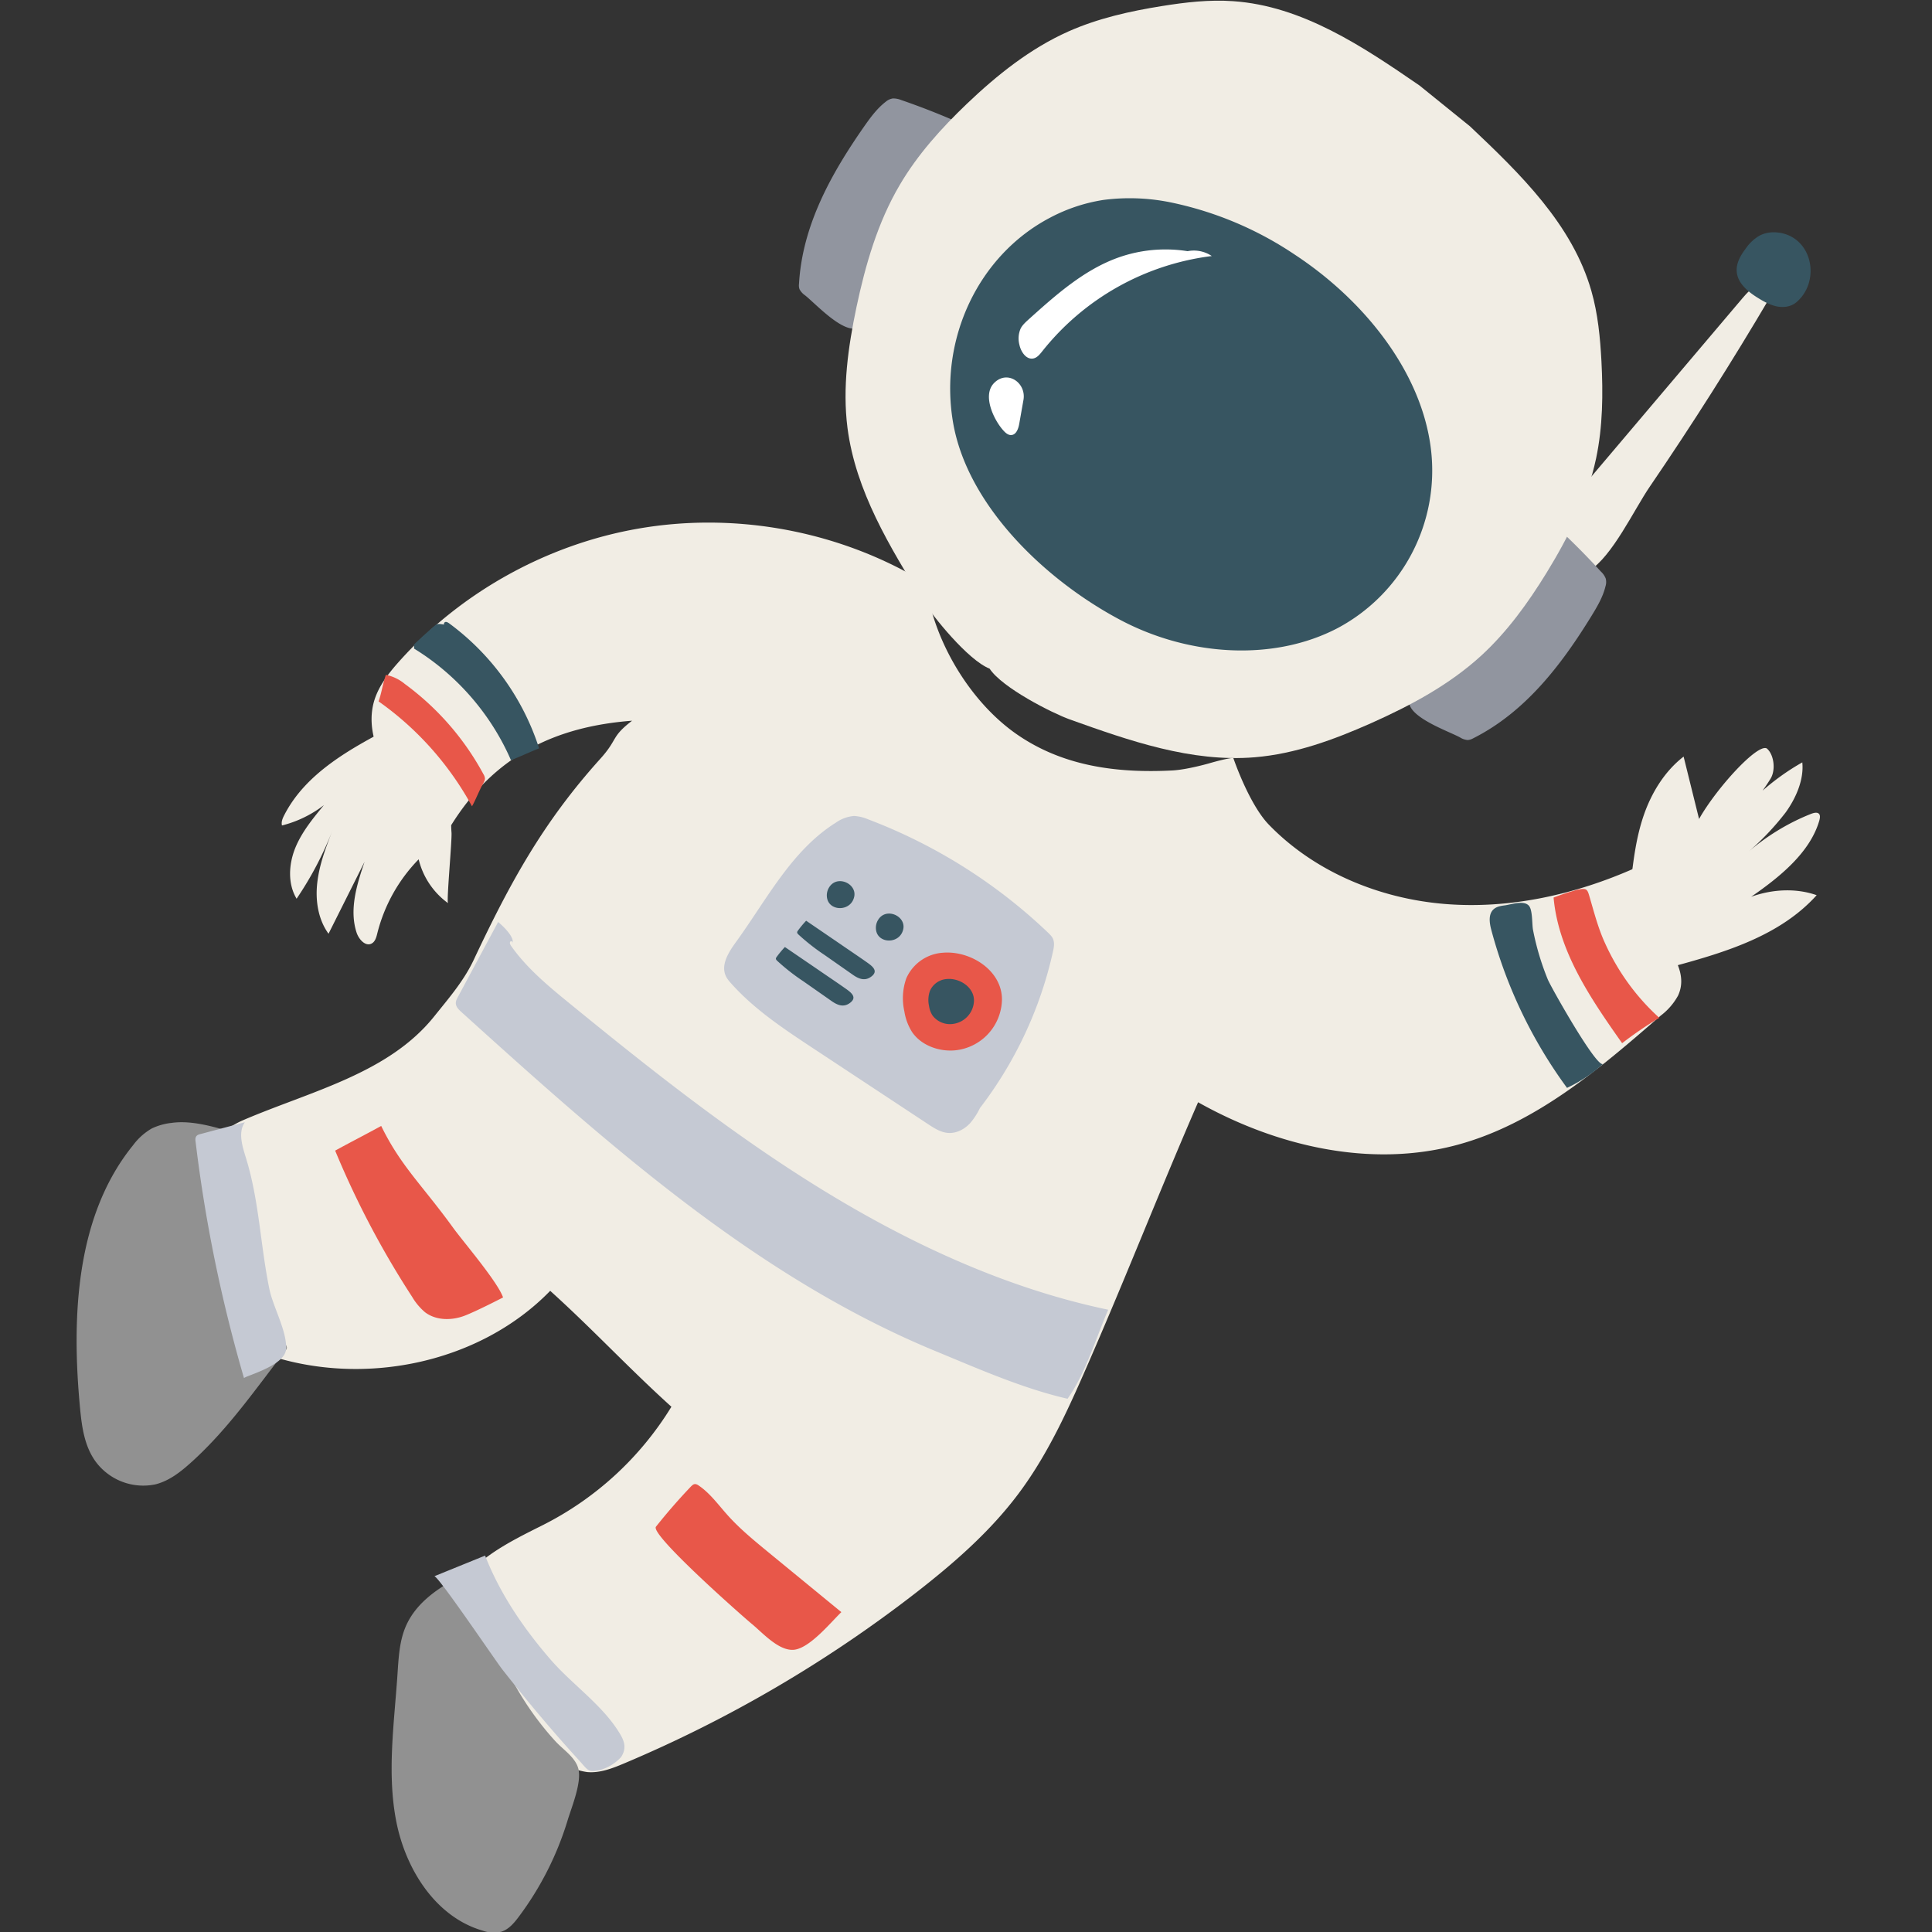 <?xml version="1.0" encoding="utf-8"?>
<svg version="1.1" xmlns="http://www.w3.org/2000/svg" xmlns:xlink="http://www.w3.org/1999/xlink" x="0px" y="0px"
	 viewBox="0 0 23 23" style="enable-background:new 0 0 100 100;" xml:space="preserve">
	 <rect x="0" y="0" width="23" height="23" fill="#333333" stroke="none"/>
	 <path
      d="M5.334 10.752a.91.91 0 0 1-.35-.522 1.931 1.931 0 0 0-.493.884c-.011.045-.025.096-.066.118-.073.04-.152-.048-.179-.127-.091-.274.001-.572.094-.845l-.429.856c-.126-.174-.159-.402-.133-.615.025-.213.103-.416.181-.617a4.086 4.086 0 0 1-.428.815c-.107-.177-.094-.407-.018-.599.077-.192.211-.355.343-.515a1.362 1.362 0 0 1-.499.242c-.011-.041.007-.085.027-.123.256-.501.786-.791 1.285-1.051l.581.569c.184.18.104.444.125.687.008.09-.062.828-.041.843zM19.386 10.423l.029.078c.031-.265.063-.532.153-.794s.245-.522.475-.7l.184.743c.202-.36.693-.901.806-.84.084.069.111.254.044.362a2.458 2.458 0 0 1-.499.579c.233-.314.538-.583.878-.775.02.197-.067.412-.196.593a3.172 3.172 0 0 1-.463.486c.227-.197.486-.356.758-.464.035-.014.078-.026.1-.002.017.019.011.05.004.078-.109.38-.468.672-.812.909.264-.095.544-.102.78-.019-.436.484-1.088.679-1.692.844-.243.066-.444-.193-.542-.392a.855.855 0 0 1-.007-.686z"
      fill="#f1ede4"
    />
    <path
      d="M11.022 6.94c-.063-.036-.125-.072-.189-.107-.974-.536-2.133-.73-3.228-.541s-2.122.76-2.861 1.591c-.117.132-.229.275-.284.443-.097.299.01.634.199.885.19.251.453.434.712.613.517-.829 1.238-1.174 2.154-1.244-.256.196-.164.216-.38.455-.68.755-1.071 1.47-1.504 2.389-.118.252-.298.459-.472.676-.546.682-1.473.891-2.276 1.236-.125.053-.317.178-.383.296-.213.378-.145.854.007 1.26s.382.784.489 1.205c-.022.047.149.066.133.017 1.153.406 2.559.13 3.411-.747.515.465.928.915 1.443 1.38a3.8 3.8 0 0 1-1.529 1.408c-.408.205-.934.455-1.069.89.284.712.601 1.466 1.233 1.899a.78.78 0 0 0 .362.152c.153.014.303-.045.445-.105a15.46 15.46 0 0 0 3.464-2.026c.452-.351.889-.731 1.231-1.19.367-.492.615-1.06.859-1.622.434-.997.84-2.034 1.274-3.031.93.523 2.049.785 3.079.509.934-.25 1.698-.905 2.428-1.54a.751.751 0 0 0 .206-.237c.24-.511-.722-1.002-.505-1.523-.713.318-1.499.495-2.277.43s-1.546-.383-2.089-.944c-.178-.184-.338-.552-.423-.794-.083.004-.286.064-.286.064s-.259.075-.437.085c-.671.035-1.322-.052-1.875-.445-.551-.393-.976-1.114-1.062-1.787z"
      fill="#f1ede4"
    />
    <path
      d="M6.174 22.821c-.055.073-.117.147-.204.175a.392.392 0 0 1-.227-.013c-.56-.164-.917-.734-1.027-1.307-.11-.573-.023-1.162.016-1.744.013-.194.022-.393.099-.571.15-.347.518-.537.859-.7-.114.054.248 1.004.294 1.107.156.35.368.676.626.959.097.106.245.196.277.337.036.163-.08.445-.128.601a3.719 3.719 0 0 1-.585 1.156zM2.795 13.486c-.143.166-.187.397-.203.621-.025.337.004.686.123 1.014s.335.634.631.834c.041.027.089.077.061.113-.363.465-.676.925-1.112 1.324-.13.118-.27.235-.445.279a.705.705 0 0 1-.712-.272c-.134-.185-.164-.416-.185-.635-.105-1.108-.045-2.297.631-3.13a.735.735 0 0 1 .223-.2.733.733 0 0 1 .234-.066c.243-.035.511.048.754.118z"
      fill="#919191"
    />
    <path
      d="M11.509 13.385c.503-.588.859-1.3 1.026-2.055.012-.053.022-.11-.002-.159-.012-.025-.033-.045-.053-.065a6.38 6.38 0 0 0-2.145-1.352.492.492 0 0 0-.168-.04.436.436 0 0 0-.217.08c-.527.33-.823.917-1.188 1.42-.087.12-.184.271-.121.406.015.032.038.06.062.086.277.311.629.544.976.773l1.37.904c.073.048.15.098.237.104.1.008.197-.044.265-.118a.812.812 0 0 0 .148-.259M6.102 11.228c.015-.011-.018-.032-.028-.017-.01.015.001.037.012.052.188.266.444.478.698.685.964.787 1.942 1.562 3.001 2.213s2.204 1.179 3.408 1.431c-.139.32-.261.727-.454 1.016l-.03.044c-.535-.123-1.065-.358-1.576-.569-2.14-.884-3.915-2.476-5.64-4.035-.03-.027-.061-.057-.066-.096-.004-.031.011-.06.026-.087l.477-.889c.062.051.194.178.172.252zM5.775 18.519l-.605.246c.04-.015.732 1.01.809 1.108.291.371.595.734.913 1.082.111.121.106.151.256.115a.54.54 0 0 0 .245-.151c.079-.12.031-.213-.038-.319-.205-.318-.555-.559-.802-.845-.318-.368-.598-.776-.778-1.236zM2.928 13.785c-.044-.142-.096-.306-.013-.425l-.53.141c-.016.004-.033.009-.044.021-.018.019-.016.048-.012.074.114.948.307 1.889.576 2.811-.003-.022.484-.144.5-.342.016-.211-.154-.504-.198-.719-.107-.518-.121-1.051-.279-1.561z"
      fill="#c5c9d3"
    />
    <path
      d="M21.077 3.529c.027-.078-.064-.145-.142-.127s-.139.086-.193.15l-.943 1.113-1.023 1.208c-.135.16-.276.33-.317.53-.059.285.178.565.459.392.277-.171.538-.733.722-1.001.504-.739.984-1.495 1.437-2.265z"
      fill="#f1ede4"
    />
    <path
      d="M21.382 3.601c-.062.051-.149.063-.228.047s-.151-.055-.219-.097c-.123-.075-.252-.179-.26-.323-.006-.096.046-.187.104-.264a.516.516 0 0 1 .163-.156c.09-.05.2-.053.299-.025.352.102.42.587.141.818z"
      fill="#375561"
    />
    <path
      d="M17.38 8.778a.2.2 0 0 0 .094.032.161.161 0 0 0 .061-.019c.625-.314 1.054-.877 1.413-1.461.067-.11.134-.222.165-.35a.169.169 0 0 0 .003-.092.227.227 0 0 0-.058-.084 8.943 8.943 0 0 0-.61-.606c.035.032-.291.546-.324.599a5.754 5.754 0 0 1-1.145 1.334c-.063.054-.195.117-.204.209-.02.196.462.361.605.438zM9.584 3.516a.208.208 0 0 1-.066-.073.14.14 0 0 1-.006-.064c.04-.699.386-1.316.778-1.877.074-.105.151-.211.255-.291a.168.168 0 0 1 .084-.039.254.254 0 0 1 .1.019c.271.093.537.2.799.319-.043-.02-.385.484-.421.535a5.658 5.658 0 0 0-.769 1.581c-.024.079-.03.226-.111.271-.173.097-.515-.28-.643-.381z"
      fill="#91959f"
    />
    <path
      d="M11.511 1.235c.36-.343.754-.658 1.207-.86.353-.157.734-.242 1.115-.303.28-.045.564-.078.847-.058.822.056 1.542.538 2.219 1.004l.601.486c.597.564 1.219 1.168 1.445 1.96.078.272.105.557.12.84.02.385.016.775-.064 1.154-.103.485-.329.937-.589 1.36-.22.358-.468.702-.777.986-.381.349-.843.596-1.314.806-.441.196-.902.365-1.382.405-.756.063-1.496-.197-2.208-.452-.2-.072-.799-.373-.95-.603-.256-.1-.677-.623-.788-.803-.399-.643-.807-1.312-.904-2.064-.061-.478.008-.964.107-1.436.107-.504.252-1.008.514-1.453.213-.364.498-.679.801-.969z"
      fill="#f1ede4"
    />
    <path
      d="M13.335 7.379c.829.44 1.837.493 2.59.098a2.125 2.125 0 0 0 1.111-2.121c-.108-.926-.796-1.782-1.624-2.326a4.151 4.151 0 0 0-1.444-.614 2.43 2.43 0 0 0-.831-.036 2.01 2.01 0 0 0-.637.212c-.85.446-1.322 1.44-1.155 2.432.167.989 1.093 1.879 1.99 2.355z"
      fill="#375561"
    />
    <path
      d="M14.395 3.052a1.682 1.682 0 0 0-1.07.01c-.415.145-.753.447-1.08.741-.035.032-.072.065-.094.107a.296.296 0 0 0-.015.195c.018.085.083.181.168.162.044-.01.075-.049.103-.084a3.059 3.059 0 0 1 2.019-1.135.381.381 0 0 0-.308-.053M12.184 4.761l-.05.283c-.01.058-.035.131-.094.135-.037.003-.069-.025-.094-.053-.11-.12-.257-.416-.113-.565.159-.163.387-.003.351.2z"
      fill="#fff"
    />
    <path
      d="M10.016 19.192l-.869-.713c-.171-.141-.344-.282-.491-.448-.108-.121-.204-.255-.338-.346-.014-.01-.031-.019-.048-.017-.018.002-.031.016-.044.028a7.044 7.044 0 0 0-.417.479c-.073.093 1.029 1.065 1.142 1.158.127.104.32.325.502.307.188-.02.435-.324.563-.448zM5.537 15.661c-.155.061-.344.062-.477-.039a.719.719 0 0 1-.154-.184 10.695 10.695 0 0 1-.916-1.74c.155-.086.393-.208.548-.294.233.478.485.7.854 1.209.118.164.532.645.597.833 0-.001-.288.15-.452.215z"
      fill="#e85749"
    />
    <g>
      <path
        d="M11.928 11.901a.619.619 0 0 1-.549.602c-.189.021-.409-.052-.521-.217a.645.645 0 0 1-.092-.247.71.71 0 0 1 .024-.394.513.513 0 0 1 .436-.303c.327-.027.704.21.702.559z"
        fill="#e85749"
      />
      <path
        d="M11.595 11.912a.287.287 0 0 1-.253.278.26.26 0 0 1-.24-.1.282.282 0 0 1-.042-.114.325.325 0 0 1 .011-.181.237.237 0 0 1 .201-.14c.15-.014.324.096.323.257zM10.434 11.094a.179.179 0 0 1 .018-.14c.092-.158.331-.052.302.103-.034.177-.277.182-.32.037zM9.85 10.708a.179.179 0 0 1 .018-.14c.092-.158.331-.052.302.103-.034.177-.277.182-.32.037zM9.597 10.961a1.226 1.226 0 0 0-.098.118c-.005.007-.01.014-.009.023.001.008.007.015.013.021a2.5 2.5 0 0 0 .315.247l.34.238c.067.046.139.074.213.019.087-.064.022-.119-.044-.166-.112-.079-.226-.155-.339-.233l-.391-.267zM9.344 11.274a1.226 1.226 0 0 0-.098.118c-.005.007-.01.014-.009.023.001.008.007.015.013.021a2.5 2.5 0 0 0 .315.247l.34.238c.067.046.139.074.213.019.087-.064.022-.119-.044-.166-.112-.079-.226-.155-.339-.233l-.391-.267z"
        fill="#375561"
      />
    </g>
    <path
      d="M19.754 12.117a4.488 4.488 0 0 0-.443.302c-.373-.529-.758-1.09-.816-1.734a3.04 3.04 0 0 1 .283-.093c.123-.024.119-.004.153.111.052.179.098.354.176.524.152.337.373.643.647.89z"
      fill="#e85749"
    />
    <path
      d="M19.086 12.665a1.776 1.776 0 0 1-.431.286 5.628 5.628 0 0 1-.901-1.879c-.023-.085-.038-.191.029-.249.036-.031.085-.039.132-.045.08-.011.222-.062.284.002.048.05.038.221.051.289.039.202.098.4.176.591.037.09.588 1.069.66 1.005z"
      fill="#375561"
    />
    <path
      d="M4.507 8.35c.46.324.843.755 1.112 1.249.042-.073.089-.195.131-.268.012-.02.024-.042.023-.065a.116.116 0 0 0-.018-.05 3.237 3.237 0 0 0-.935-1.073.507.507 0 0 0-.226-.109c-.039.109-.049.207-.087.316z"
      fill="#e85749"
    />
    <path
      d="M4.927 7.72c.509.311.919.783 1.156 1.33.105-.041.23-.1.335-.141A2.983 2.983 0 0 0 5.346 7.42c-.012-.008-.026-.017-.04-.016-.015.001-.027.02-.018.031-.035-.004-.079-.015-.105.007-.086.074-.169.15-.252.228-.008-.004.004.055-.004.05z"
      fill="#375561"
    />
  </svg>